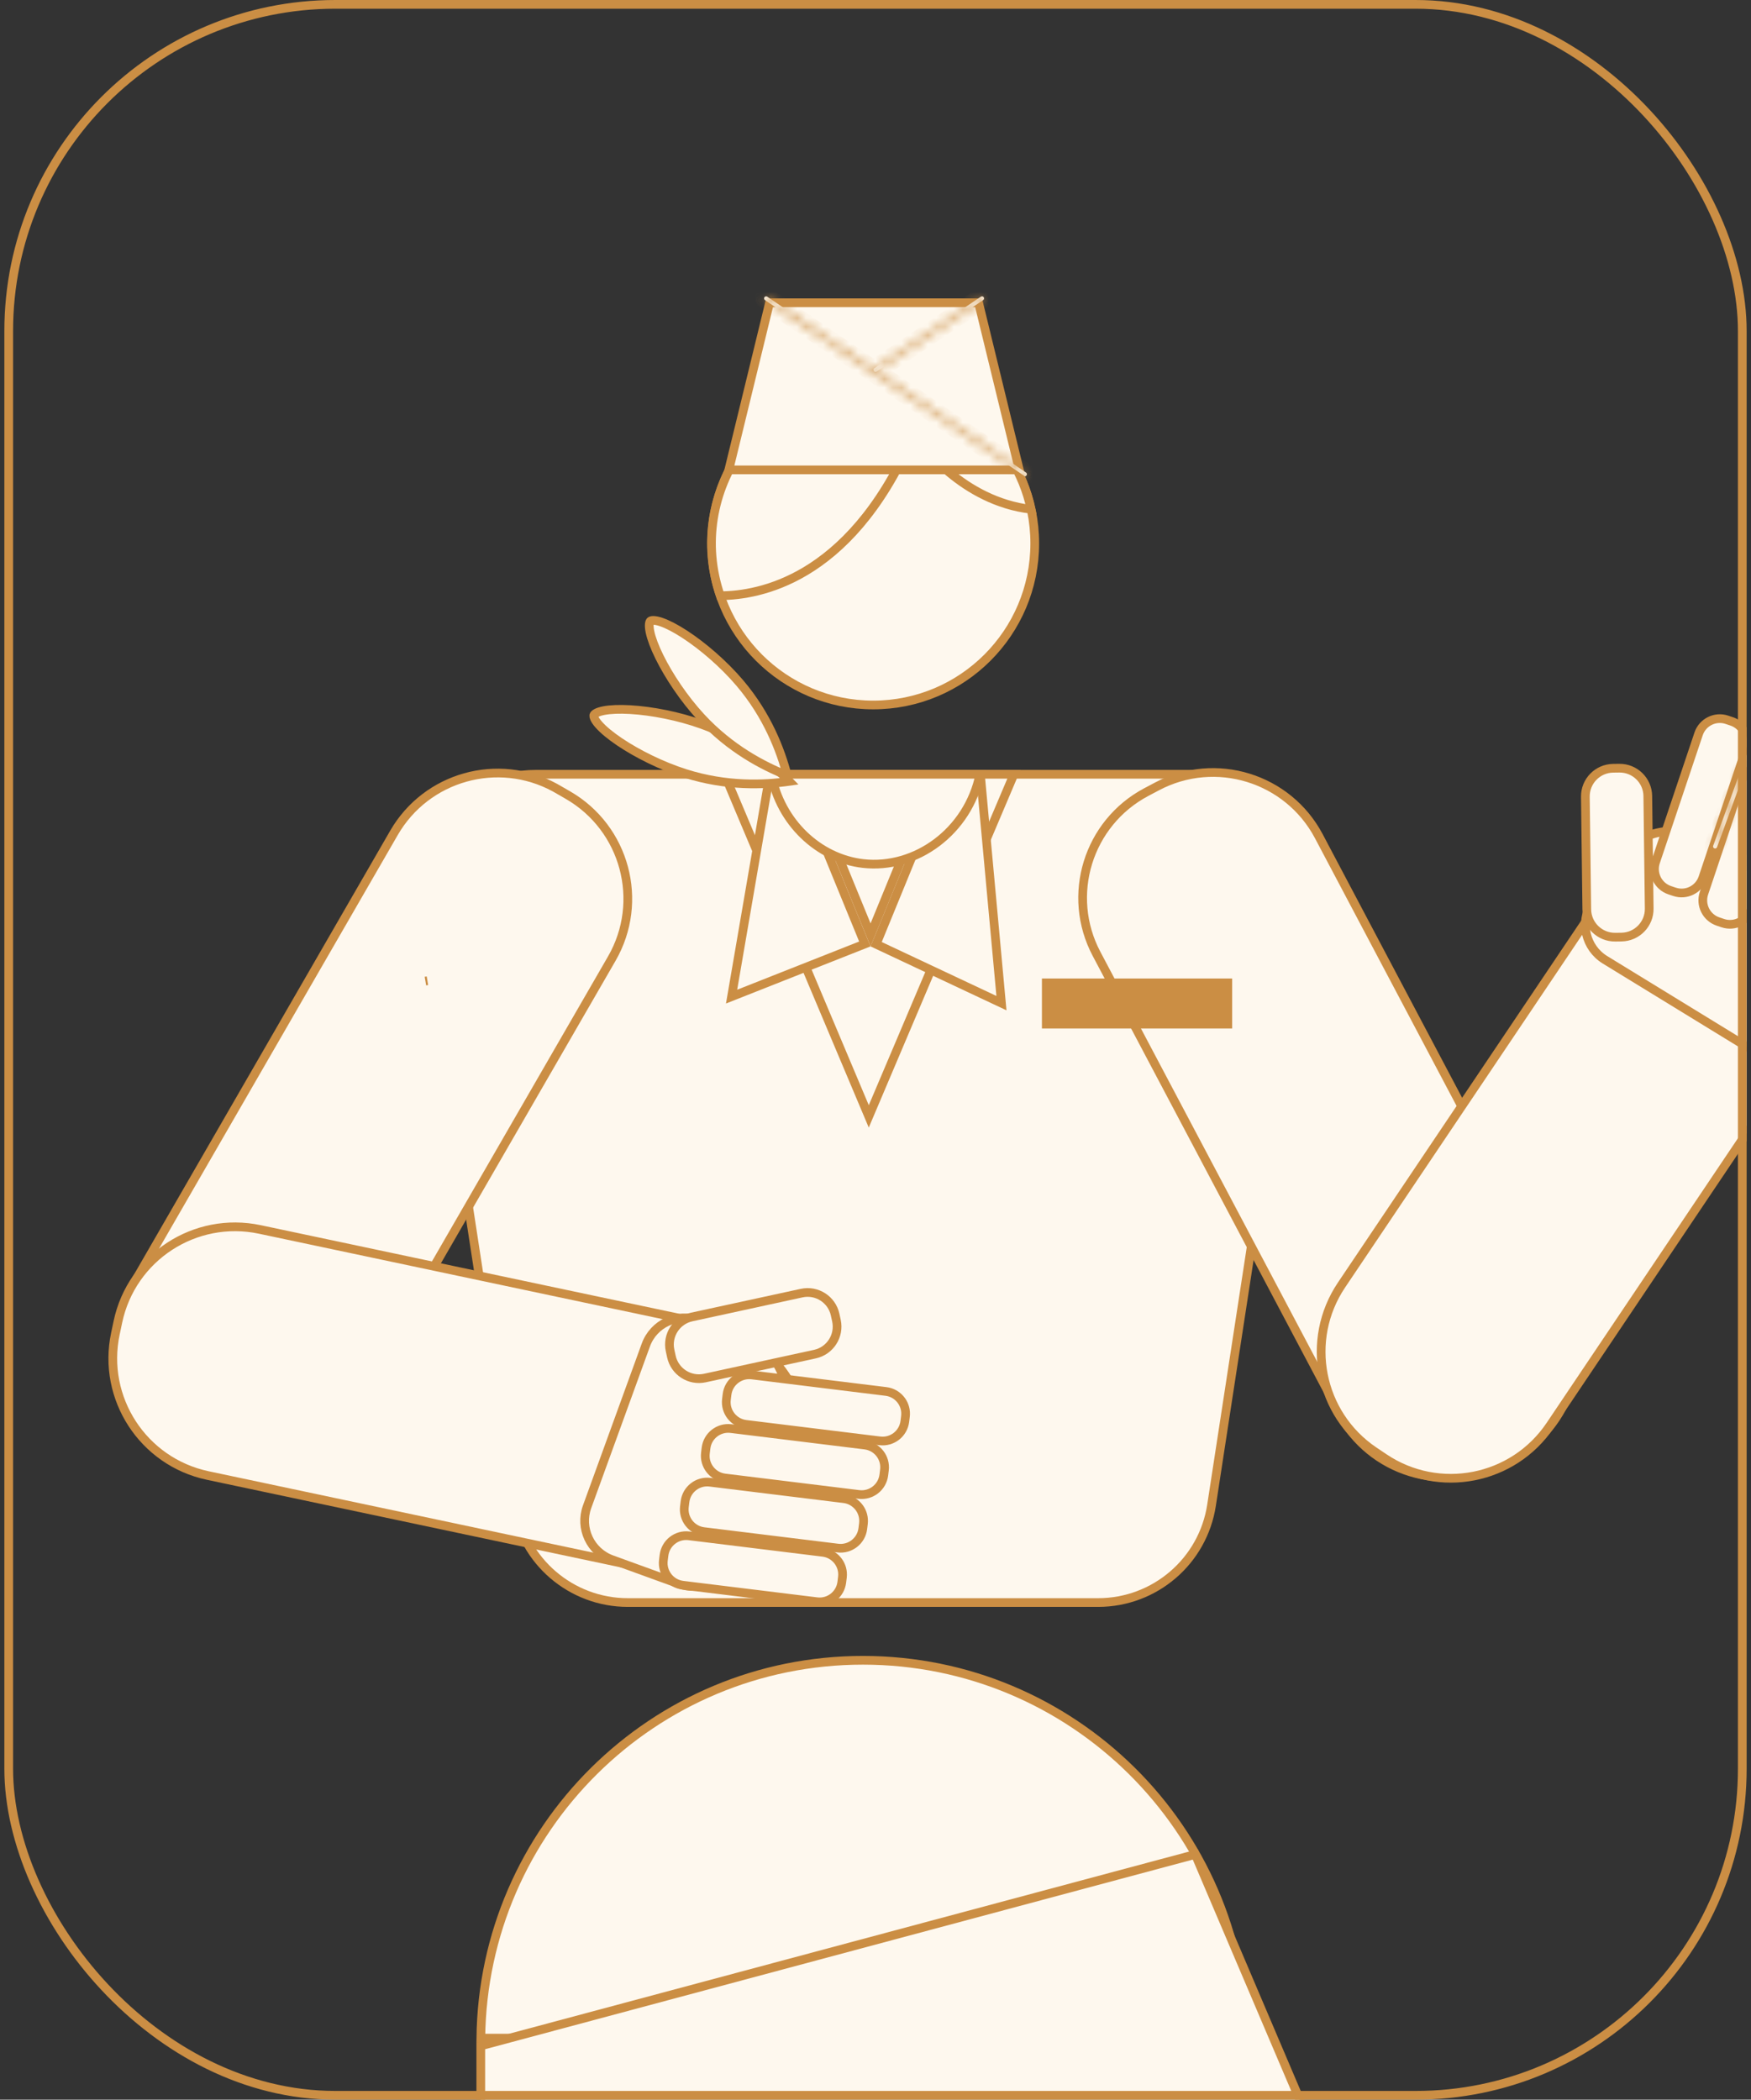 <svg width="201" height="241" viewBox="0 0 201 241" fill="none" xmlns="http://www.w3.org/2000/svg">
<rect x="0" y="0" width="201" height="241" fill="#333333" stroke="none"/>
<g clip-path="url(#clip0_0_482)">
<path d="M100.234 43.824C110.477 43.824 118.781 52.128 118.781 62.371C118.781 72.614 110.477 80.918 100.234 80.918C89.991 80.918 81.688 72.614 81.688 62.371C81.688 52.128 89.991 43.824 100.234 43.824Z" fill="#FEF8EE" stroke="#CB8E44"/>
<path d="M99.061 190.569C123.125 190.57 142.66 209.942 142.928 233.941H55.195C55.463 209.941 74.998 190.569 99.061 190.569ZM61.512 88.871H136.612C144.681 88.871 150.854 96.063 149.629 104.038L139.074 172.771C138.088 179.196 132.558 183.94 126.058 183.94H72.066C65.566 183.94 60.037 179.197 59.05 172.771L48.495 104.038C47.27 96.063 53.443 88.871 61.512 88.871Z" fill="#FEF8EE" stroke="#CB8E44"/>
<path d="M63.994 90.571L65.194 91.264C71.767 95.058 74.018 103.463 70.224 110.035L40.384 161.719C36.59 168.291 28.185 170.543 21.613 166.749L20.413 166.056C13.84 162.261 11.588 153.857 15.383 147.284L45.222 95.601C48.957 89.131 57.159 86.848 63.684 90.397L63.994 90.571Z" fill="#FEF8EE" stroke="#CB8E44"/>
<path d="M131.594 90.911L132.819 90.263C139.528 86.714 147.843 89.276 151.392 95.984L179.299 148.736C182.848 155.444 180.287 163.76 173.579 167.309L172.354 167.957C165.645 171.506 157.329 168.944 153.78 162.236L125.873 109.484C122.324 102.776 124.886 94.46 131.594 90.911Z" fill="#FEF8EE" stroke="#CB8E44"/>
<path d="M92.195 168.363L91.908 169.719C90.336 177.144 83.043 181.888 75.618 180.317L23.846 169.36C16.422 167.788 11.677 160.496 13.248 153.071L13.535 151.715C15.106 144.291 22.399 139.545 29.824 141.116L81.596 152.073C88.904 153.62 93.617 160.711 92.263 168.014L92.195 168.363Z" fill="#FEF8EE" stroke="#CB8E44"/>
<path d="M202.588 99.839L203.738 100.612C210.036 104.846 211.709 113.385 207.475 119.683L177.952 163.601C173.718 169.899 165.18 171.573 158.882 167.339L157.732 166.566C151.434 162.332 149.76 153.794 153.993 147.495L183.516 103.577C187.75 97.279 196.289 95.605 202.588 99.839Z" fill="#FEF8EE" stroke="#CB8E44"/>
<path d="M154.038 252.375H55.19V234.825L137.208 212.851L154.038 252.375Z" fill="#FEF8EE" stroke="#CB8E44"/>
<path d="M116.389 88.871C113.584 95.481 110.78 102.092 107.976 108.702C105.227 115.181 102.477 121.66 99.728 128.14C96.996 121.661 94.265 115.182 91.532 108.703C88.744 102.092 85.956 95.482 83.168 88.871H116.389Z" fill="#FEF8EE" stroke="#CB8E44"/>
<path d="M107.486 88.871C106.198 92.017 104.909 95.163 103.62 98.31C102.391 101.309 101.162 104.308 99.934 107.308C97.415 101.162 94.897 95.017 92.38 88.871H107.486Z" fill="#FEF8EE" stroke="#CB8E44"/>
<path d="M91.298 88.871L99.277 108.348L83.98 114.392L88.367 88.871H91.298Z" fill="#FEF8EE" stroke="#CB8E44"/>
<path d="M112.538 88.871C113.346 97.627 114.151 106.384 114.958 115.141C112.621 114.042 110.284 112.943 107.947 111.844C105.49 110.688 103.032 109.533 100.574 108.377L108.565 88.871H112.538Z" fill="#FEF8EE" stroke="#CB8E44"/>
<path d="M112.486 88.871C111.14 95.447 105.095 99.811 99.067 99.115C93.955 98.525 89.579 94.378 88.536 88.871H112.486Z" fill="#FEF8EE" stroke="#CB8E44"/>
<path d="M69.297 81.569C70.061 81.42 71.116 81.379 72.352 81.451C74.817 81.596 77.9 82.186 80.603 83.164C85.23 84.837 88.519 87.561 90.603 89.685C87.657 90.106 83.39 90.272 78.698 88.79C75.957 87.924 73.149 86.522 71.103 85.14C70.077 84.447 69.264 83.773 68.748 83.19C68.489 82.898 68.322 82.648 68.233 82.445C68.166 82.292 68.156 82.195 68.161 82.137L68.171 82.092C68.186 82.048 68.241 81.957 68.436 81.849C68.629 81.742 68.914 81.644 69.297 81.569Z" fill="#FEF8EE" stroke="#CB8E44"/>
<path d="M75.008 71.21C75.229 71.213 75.525 71.27 75.894 71.395C76.632 71.645 77.569 72.132 78.606 72.808C80.674 74.156 83.058 76.2 84.92 78.39C88.107 82.138 89.612 86.135 90.367 89.013C87.601 87.917 83.814 85.943 80.475 82.329C78.524 80.217 76.781 77.606 75.69 75.391C75.144 74.281 74.772 73.293 74.613 72.53C74.534 72.148 74.513 71.847 74.536 71.628C74.56 71.407 74.622 71.321 74.657 71.29C74.692 71.259 74.785 71.207 75.008 71.21Z" fill="#FEF8EE" stroke="#CB8E44"/>
<path d="M100.232 43.824C109.131 43.824 116.56 50.094 118.357 58.456C114.416 57.997 111.25 56.109 109.027 54.272C107.856 53.303 106.954 52.355 106.345 51.649C106.041 51.297 105.811 51.006 105.657 50.805C105.581 50.704 105.523 50.626 105.485 50.573C105.467 50.547 105.452 50.527 105.443 50.515C105.439 50.509 105.437 50.504 105.435 50.501L105.432 50.498L104.927 49.758L104.562 50.577C100.968 58.659 96.549 63.114 92.481 65.547C88.607 67.863 85.015 68.363 82.684 68.378C78.578 56.414 87.474 43.825 100.232 43.824Z" fill="#FEF8EE" stroke="#CB8E44"/>
<path d="M112.332 34.75L117.006 53.932H83.663L88.338 34.75H112.332Z" fill="#FEF8EE" stroke="#CB8E44"/>
<mask id="path-19-inside-1_0_482" fill="white">
<path d="M117.643 54.666L87.814 34.444C87.706 34.371 87.679 34.225 87.752 34.117C87.825 34.01 87.973 33.983 88.078 34.055L117.775 54.238C117.966 54.367 117.873 54.667 117.643 54.667V54.666Z"/>
</mask>
<path d="M117.643 54.666L87.814 34.444C87.706 34.371 87.679 34.225 87.752 34.117C87.825 34.01 87.973 33.983 88.078 34.055L117.775 54.238C117.966 54.367 117.873 54.667 117.643 54.667V54.666Z" fill="#FEF8EE"/>
<path d="M117.643 54.666H118.643V54.136L118.204 53.839L117.643 54.666ZM87.814 34.444L87.252 35.271L87.252 35.272L87.814 34.444ZM87.752 34.117L86.927 33.551L86.924 33.556L87.752 34.117ZM88.078 34.055L87.511 34.879L87.516 34.883L88.078 34.055ZM117.775 54.238L117.213 55.065L117.214 55.065L117.775 54.238ZM117.643 54.667H116.643V55.667H117.643V54.667ZM117.643 54.666L118.204 53.839L88.375 33.616L87.814 34.444L87.252 35.272L117.082 55.494L117.643 54.666ZM87.814 34.444L88.375 33.617C88.729 33.856 88.814 34.333 88.579 34.679L87.752 34.117L86.924 33.556C86.544 34.116 86.684 34.886 87.252 35.271L87.814 34.444ZM87.752 34.117L88.576 34.683C88.34 35.027 87.866 35.123 87.511 34.879L88.078 34.055L88.646 33.232C88.08 32.842 87.31 32.993 86.927 33.551L87.752 34.117ZM88.078 34.055L87.516 34.883L117.213 55.065L117.775 54.238L118.337 53.411L88.64 33.228L88.078 34.055ZM117.775 54.238L117.214 55.065C116.586 54.639 116.892 53.667 117.643 53.667V54.667V55.667C118.855 55.667 119.345 54.095 118.337 53.411L117.775 54.238ZM117.643 54.667H118.643V54.666H117.643H116.643V54.667H117.643Z" fill="#CB8E44" mask="url(#path-19-inside-1_0_482)"/>
<mask id="path-21-inside-2_0_482" fill="white">
<path d="M100.518 42.681C100.287 42.681 100.195 42.379 100.387 42.251L112.596 34.055C112.702 33.983 112.849 34.01 112.922 34.119C112.995 34.227 112.966 34.373 112.858 34.445C100.541 42.714 100.631 42.681 100.518 42.681Z"/>
</mask>
<path d="M100.518 42.681C100.287 42.681 100.195 42.379 100.387 42.251L112.596 34.055C112.702 33.983 112.849 34.01 112.922 34.119C112.995 34.227 112.966 34.373 112.858 34.445C100.541 42.714 100.631 42.681 100.518 42.681Z" fill="#FEF8EE"/>
<path d="M100.387 42.251L100.943 43.082L100.944 43.081L100.387 42.251ZM112.596 34.055L113.154 34.885L113.159 34.881L112.596 34.055ZM112.922 34.119L112.091 34.675L112.093 34.678L112.922 34.119ZM112.858 34.445L112.303 33.613L112.3 33.614L112.858 34.445ZM100.518 42.681V41.681C101.274 41.681 101.574 42.66 100.943 43.082L100.387 42.251L99.831 41.42C98.817 42.099 99.299 43.681 100.518 43.681V42.681ZM100.387 42.251L100.944 43.081L113.153 34.885L112.596 34.055L112.039 33.224L99.83 41.42L100.387 42.251ZM112.596 34.055L113.159 34.881C112.806 35.122 112.327 35.028 112.091 34.675L112.922 34.119L113.753 33.563C113.371 32.992 112.598 32.843 112.033 33.228L112.596 34.055ZM112.922 34.119L112.093 34.678C111.856 34.326 111.95 33.848 112.303 33.613L112.858 34.445L113.412 35.277C113.981 34.898 114.134 34.128 113.751 33.56L112.922 34.119ZM112.858 34.445L112.3 33.614C106.14 37.75 103.086 39.808 101.555 40.833C100.785 41.348 100.414 41.594 100.228 41.711C100.124 41.776 100.119 41.776 100.149 41.761C100.172 41.751 100.239 41.72 100.336 41.7C100.443 41.678 100.537 41.681 100.518 41.681V42.681V43.681C100.513 43.681 100.619 43.684 100.743 43.658C100.857 43.635 100.947 43.596 101.001 43.571C101.097 43.526 101.199 43.463 101.295 43.402C101.509 43.267 101.906 43.005 102.668 42.495C104.199 41.469 107.259 39.408 113.415 35.275L112.858 34.445Z" fill="#CB8E44" mask="url(#path-21-inside-2_0_482)"/>
<path d="M195.789 96.496L210.331 105.407C212.556 106.771 213.256 109.685 211.893 111.91L207.591 118.93C206.227 121.155 203.312 121.855 201.087 120.492L184.244 110.17C182.019 108.807 181.32 105.892 182.684 103.667L185.575 98.948C187.717 95.454 192.294 94.355 195.789 96.496Z" fill="#FEF8EE" stroke="#CB8E44"/>
<path d="M185.177 88.181L185.881 88.172C187.665 88.149 189.13 89.578 189.153 91.362L189.315 104.287C189.338 106.071 187.909 107.536 186.125 107.559L185.421 107.568C183.636 107.59 182.171 106.161 182.149 104.377L181.986 91.452C181.964 89.668 183.393 88.203 185.177 88.181Z" fill="#FEF8EE" stroke="#CB8E44"/>
<path d="M198.235 82.618L198.784 82.802C200.129 83.253 200.853 84.709 200.402 86.053L195.471 100.747C195.02 102.091 193.564 102.815 192.22 102.364L191.671 102.18C190.327 101.728 189.603 100.273 190.054 98.929L194.985 84.235C195.436 82.891 196.891 82.167 198.235 82.618Z" fill="#FEF8EE" stroke="#CB8E44"/>
<path d="M203.782 86.213L204.331 86.397C205.675 86.848 206.399 88.303 205.948 89.647L201.018 104.341C200.567 105.686 199.111 106.41 197.767 105.959L197.218 105.774C195.874 105.323 195.15 103.868 195.601 102.524L200.531 87.83C200.983 86.486 202.438 85.761 203.782 86.213Z" fill="#FEF8EE" stroke="#CB8E44"/>
<path d="M209.331 89.808L209.88 89.993C211.224 90.444 211.948 91.899 211.497 93.243L206.566 107.937C206.115 109.281 204.66 110.005 203.316 109.554L202.767 109.37C201.422 108.919 200.698 107.464 201.149 106.119L206.08 91.425C206.531 90.081 207.987 89.357 209.331 89.808Z" fill="#FEF8EE" stroke="#CB8E44"/>
<mask id="path-28-inside-3_0_482" fill="white">
<path d="M196.88 97.389C196.717 97.389 196.603 97.227 196.659 97.074L200.569 86.395C200.614 86.273 200.75 86.212 200.871 86.255C200.993 86.3 201.056 86.434 201.011 86.557L197.101 97.235C197.065 97.331 196.976 97.389 196.88 97.389ZM202.562 100.871C202.399 100.871 202.286 100.709 202.341 100.556L206.251 89.877C206.295 89.755 206.432 89.694 206.552 89.737C206.675 89.781 206.737 89.916 206.693 90.038L202.783 100.717C202.748 100.812 202.658 100.871 202.562 100.871ZM208.244 104.353C208.081 104.353 207.967 104.191 208.023 104.037L211.933 93.36C211.978 93.238 212.114 93.177 212.235 93.22C212.357 93.264 212.42 93.399 212.375 93.521L208.464 104.199C208.429 104.294 208.34 104.353 208.244 104.353Z"/>
</mask>
<path d="M196.88 97.389C196.717 97.389 196.603 97.227 196.659 97.074L200.569 86.395C200.614 86.273 200.75 86.212 200.871 86.255C200.993 86.3 201.056 86.434 201.011 86.557L197.101 97.235C197.065 97.331 196.976 97.389 196.88 97.389ZM202.562 100.871C202.399 100.871 202.286 100.709 202.341 100.556L206.251 89.877C206.295 89.755 206.432 89.694 206.552 89.737C206.675 89.781 206.737 89.916 206.693 90.038L202.783 100.717C202.748 100.812 202.658 100.871 202.562 100.871ZM208.244 104.353C208.081 104.353 207.967 104.191 208.023 104.037L211.933 93.36C211.978 93.238 212.114 93.177 212.235 93.22C212.357 93.264 212.42 93.399 212.375 93.521L208.464 104.199C208.429 104.294 208.34 104.353 208.244 104.353Z" fill="#FEF8EE"/>
<path d="M196.659 97.074L195.72 96.73L195.719 96.733L196.659 97.074ZM200.569 86.395L201.508 86.739L201.508 86.738L200.569 86.395ZM200.871 86.255L201.214 85.316L201.207 85.313L200.871 86.255ZM201.011 86.557L201.95 86.9L201.95 86.9L201.011 86.557ZM197.101 97.235L198.039 97.581L198.04 97.579L197.101 97.235ZM202.341 100.556L201.402 100.212L201.401 100.215L202.341 100.556ZM206.251 89.877L207.19 90.221L207.19 90.22L206.251 89.877ZM206.552 89.737L206.896 88.798L206.889 88.795L206.552 89.737ZM206.693 90.038L207.632 90.382L207.632 90.382L206.693 90.038ZM202.783 100.717L203.721 101.063L203.722 101.061L202.783 100.717ZM208.023 104.037L207.084 103.694L207.082 103.697L208.023 104.037ZM211.933 93.36L212.872 93.704L212.872 93.703L211.933 93.36ZM212.235 93.22L212.578 92.28L212.571 92.278L212.235 93.22ZM212.375 93.521L213.314 93.865L213.314 93.864L212.375 93.521ZM208.464 104.199L209.403 104.545L209.403 104.543L208.464 104.199ZM196.88 97.389V96.389C197.412 96.389 197.779 96.918 197.599 97.414L196.659 97.074L195.719 96.733C195.428 97.537 196.021 98.389 196.88 98.389V97.389ZM196.659 97.074L197.598 97.418L201.508 86.739L200.569 86.395L199.63 86.051L195.72 96.73L196.659 97.074ZM200.569 86.395L201.508 86.738C201.36 87.146 200.917 87.334 200.534 87.197L200.871 86.255L201.207 85.313C200.583 85.09 199.868 85.4 199.63 86.052L200.569 86.395ZM200.871 86.255L200.528 87.194C200.131 87.049 199.927 86.61 200.072 86.213L201.011 86.557L201.95 86.9C202.185 86.258 201.855 85.55 201.214 85.316L200.871 86.255ZM201.011 86.557L200.072 86.213L196.162 96.891L197.101 97.235L198.04 97.579L201.95 86.9L201.011 86.557ZM197.101 97.235L196.162 96.889C196.276 96.581 196.568 96.389 196.88 96.389V97.389V98.389C197.384 98.389 197.855 98.08 198.039 97.581L197.101 97.235ZM202.562 100.871V99.871C203.095 99.871 203.461 100.4 203.281 100.896L202.341 100.556L201.401 100.215C201.11 101.019 201.704 101.871 202.562 101.871V100.871ZM202.341 100.556L203.28 100.899L207.19 90.221L206.251 89.877L205.312 89.533L201.402 100.212L202.341 100.556ZM206.251 89.877L207.19 90.22C207.041 90.628 206.599 90.815 206.216 90.679L206.552 89.737L206.889 88.795C206.264 88.572 205.55 88.882 205.311 89.534L206.251 89.877ZM206.552 89.737L206.209 90.676C205.813 90.531 205.608 90.092 205.753 89.695L206.693 90.038L207.632 90.382C207.866 89.74 207.536 89.032 206.896 88.798L206.552 89.737ZM206.693 90.038L205.754 89.695L201.844 100.373L202.783 100.717L203.722 101.061L207.632 90.382L206.693 90.038ZM202.783 100.717L201.845 100.371C201.958 100.063 202.251 99.871 202.562 99.871V100.871V101.871C203.066 101.871 203.537 101.562 203.721 101.063L202.783 100.717ZM208.244 104.353V103.353C208.776 103.353 209.143 103.882 208.963 104.378L208.023 104.037L207.082 103.697C206.791 104.5 207.385 105.353 208.244 105.353V104.353ZM208.023 104.037L208.962 104.381L212.872 93.704L211.933 93.36L210.994 93.016L207.084 103.694L208.023 104.037ZM211.933 93.36L212.872 93.703C212.723 94.111 212.281 94.298 211.898 94.161L212.235 93.22L212.571 92.278C211.947 92.055 211.232 92.365 210.994 93.017L211.933 93.36ZM212.235 93.22L211.891 94.159C211.495 94.014 211.291 93.575 211.436 93.178L212.375 93.521L213.314 93.864C213.548 93.223 213.218 92.514 212.578 92.28L212.235 93.22ZM212.375 93.521L211.436 93.177L207.525 103.855L208.464 104.199L209.403 104.543L213.314 93.865L212.375 93.521ZM208.464 104.199L207.526 103.853C207.64 103.545 207.932 103.353 208.244 103.353V104.353V105.353C208.748 105.353 209.219 105.044 209.403 104.545L208.464 104.199Z" fill="#CB8E44" mask="url(#path-28-inside-3_0_482)"/>
<path d="M89.845 162.956L84.023 178.986C83.133 181.439 80.417 182.708 77.965 181.817L70.226 179.007C67.773 178.116 66.504 175.4 67.395 172.947L74.138 154.379C75.029 151.927 77.745 150.659 80.198 151.549L85.399 153.439C89.252 154.838 91.244 159.103 89.845 162.956Z" fill="#FEF8EE" stroke="#CB8E44"/>
<path d="M95.866 150.895L96.016 151.583C96.395 153.327 95.288 155.048 93.544 155.427L80.913 158.172C79.169 158.551 77.448 157.444 77.069 155.7L76.92 155.012C76.541 153.269 77.648 151.547 79.391 151.168L92.022 148.424C93.766 148.045 95.487 149.151 95.866 150.895Z" fill="#FEF8EE" stroke="#CB8E44"/>
<path d="M103.938 162.573L103.867 163.148C103.694 164.555 102.413 165.556 101.006 165.383L85.623 163.491C84.215 163.318 83.215 162.037 83.388 160.63L83.458 160.055C83.632 158.648 84.913 157.647 86.32 157.82L101.703 159.712C103.022 159.874 103.984 161.01 103.956 162.311L103.938 162.573Z" fill="#FEF8EE" stroke="#CB8E44"/>
<path d="M101.526 168.727L101.455 169.301C101.282 170.709 100.001 171.709 98.594 171.536L83.21 169.645C81.803 169.472 80.803 168.191 80.976 166.783L81.046 166.208C81.219 164.801 82.501 163.8 83.908 163.974L99.291 165.865C100.698 166.038 101.699 167.319 101.526 168.727Z" fill="#FEF8EE" stroke="#CB8E44"/>
<path d="M99.114 174.882L99.043 175.457C98.87 176.864 97.589 177.864 96.182 177.692L80.798 175.8C79.391 175.627 78.391 174.346 78.564 172.938L78.634 172.364C78.807 170.956 80.088 169.956 81.496 170.129L96.879 172.02C98.198 172.183 99.16 173.319 99.132 174.619L99.114 174.882Z" fill="#FEF8EE" stroke="#CB8E44"/>
<path d="M96.702 181.036L96.631 181.611C96.458 183.018 95.177 184.019 93.769 183.846L78.386 181.954C76.979 181.781 75.978 180.5 76.151 179.093L76.222 178.518C76.395 177.111 77.676 176.11 79.084 176.283L94.467 178.175C95.786 178.337 96.748 179.473 96.72 180.774L96.702 181.036Z" fill="#FEF8EE" stroke="#CB8E44"/>
<path d="M48.841 112.608L48.836 112.609M48.841 112.608L49.066 112.571M48.841 112.608L49.066 112.571M48.841 112.608L48.836 112.609M48.836 112.609L49.066 112.571M48.836 112.609L49.066 112.571" fill="#FEF8EE" stroke="#CB8E44"/>
<path d="M140.942 112.815V117.553H120.104V112.815H140.942Z" fill="#CB8E44" stroke="#CB8E44"/>
</g>
<rect x="1" y="0.5" width="199" height="240" rx="37.5" stroke="#CB8E44"/>
<defs>
<clipPath id="clip0_0_482">
<rect x="0.5" width="200" height="241" rx="38" fill="white"/>
</clipPath>
</defs>
</svg>
